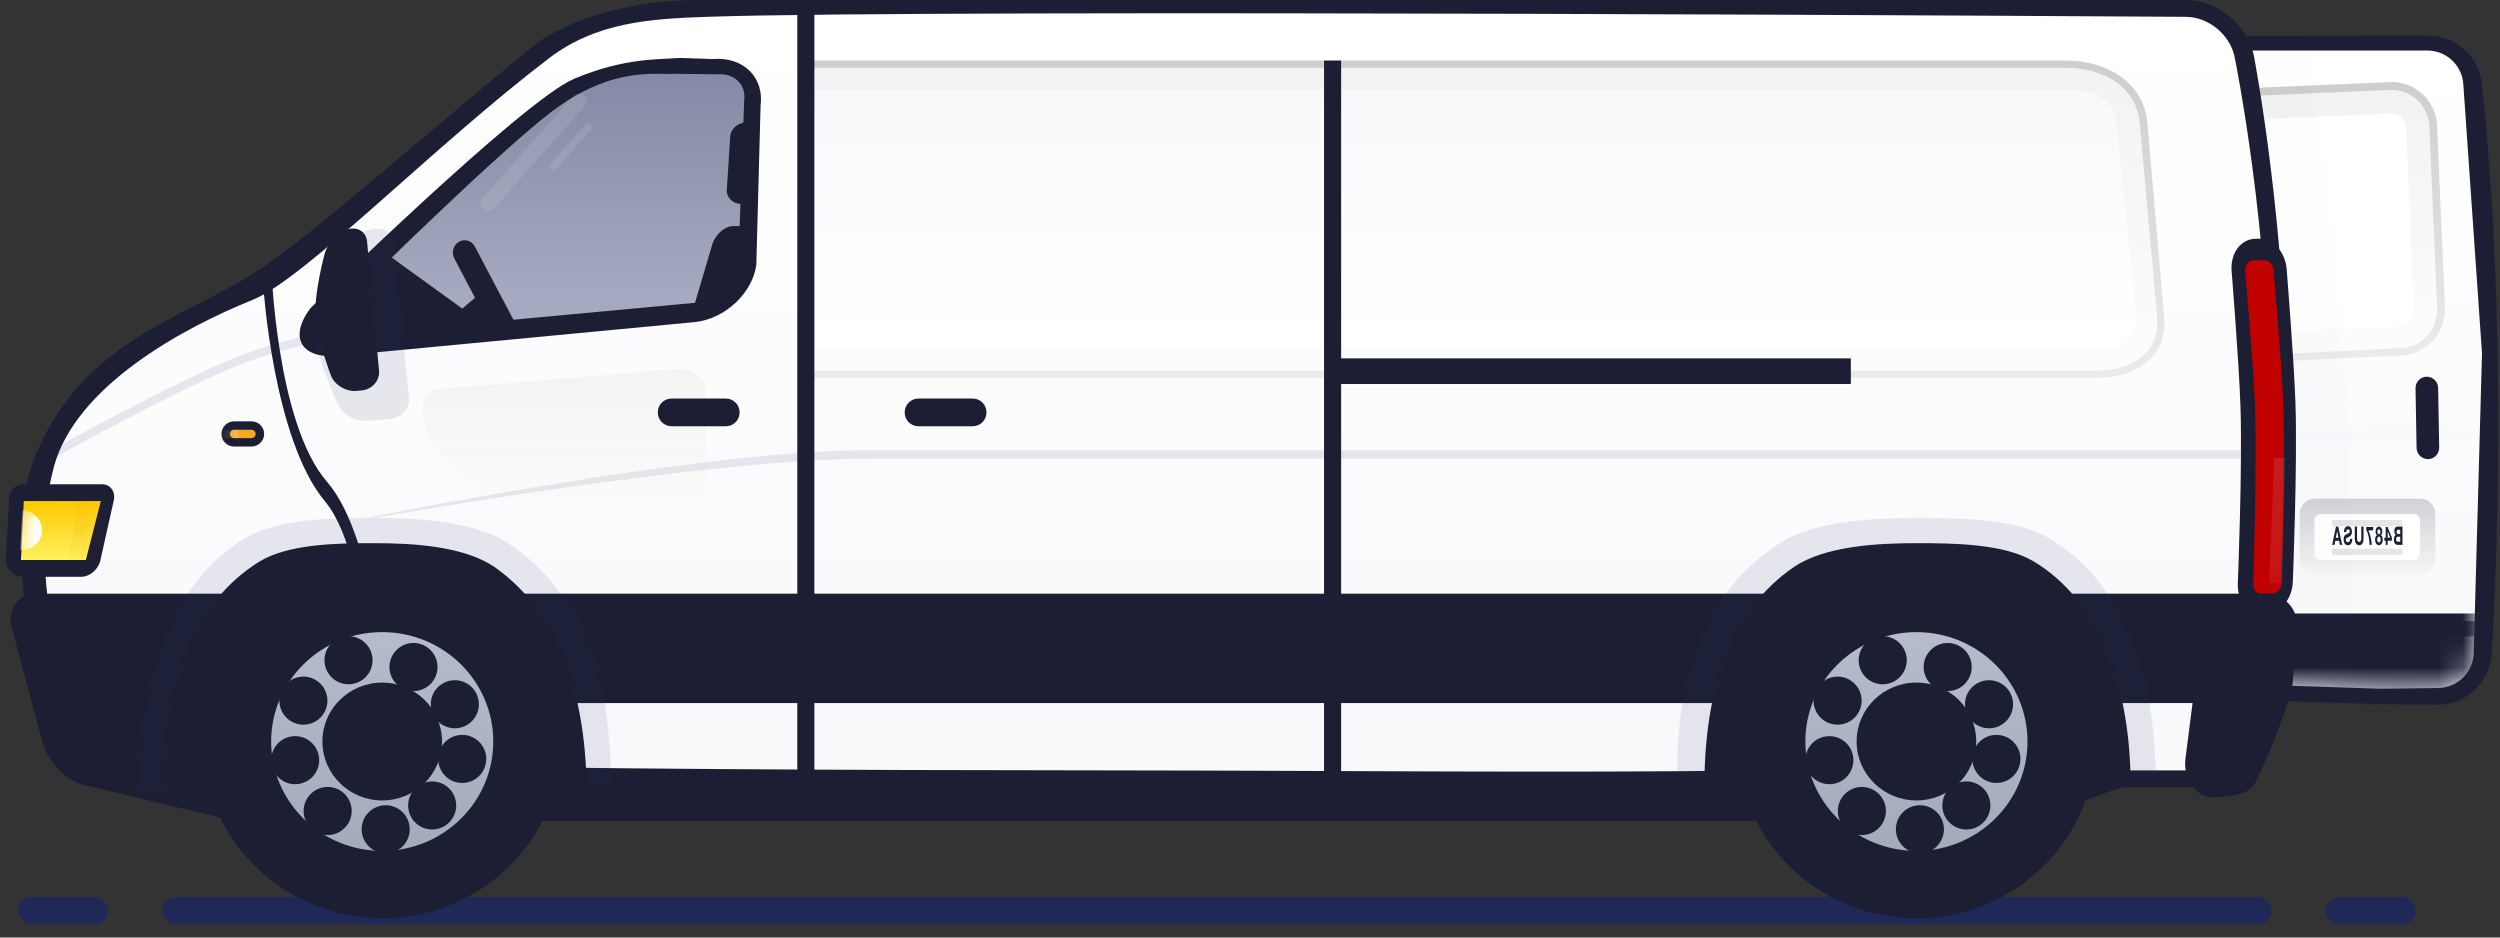 
<svg width="104px" height="39px" viewBox="0 0 104 39" version="1.1" xmlns="http://www.w3.org/2000/svg" xmlns:xlink="http://www.w3.org/1999/xlink">
    <rect x="0" y="0" width="104" height="39" fill="#333333" stroke="none"/>
    <defs>
        <linearGradient x1="50%" y1="0%" x2="50%" y2="97.467%" id="linearGradient-1">
            <stop stop-color="#FFFFFF" offset="0%"></stop>
            <stop stop-color="#F9F9FC" offset="97.959%"></stop>
        </linearGradient>
        <path d="M1.047,0.727 L10.468,0.891 C11.256,0.905 11.899,1.526 11.94,2.313 L12.522,13.529 L11.96,25.982 C11.924,26.786 11.26,27.418 10.455,27.415 L8.076,27.404 L2.023,27.097 C1.233,27.057 0.61,26.41 0.599,25.619 L0.284,1.487 C0.278,1.073 0.61,0.732 1.024,0.727 C1.031,0.727 1.039,0.727 1.047,0.727 Z" id="path-2"></path>
        <linearGradient x1="50%" y1="100%" x2="50%" y2="1.186%" id="linearGradient-4">
            <stop stop-color="#1C1F34" stop-opacity="0.2" offset="0%"></stop>
            <stop stop-color="#1C1F34" offset="100%"></stop>
        </linearGradient>
        <path d="M0.011,0.941 C0.011,0.591 0.291,0.306 0.637,0.306 L5.03,0.306 C5.376,0.306 5.656,0.588 5.656,0.941 L5.656,2.846 C5.656,3.196 5.376,3.481 5.03,3.481 L0.637,3.481 C0.291,3.481 0.011,3.199 0.011,2.846 L0.011,0.941 L0.011,0.941 Z" id="path-5"></path>
        <linearGradient x1="50%" y1="0%" x2="50%" y2="97.467%" id="linearGradient-6">
            <stop stop-color="#E0E0E0" offset="0%"></stop>
            <stop stop-color="#E7E7E8" offset="100%"></stop>
        </linearGradient>
        <linearGradient x1="50%" y1="100%" x2="50%" y2="0%" id="linearGradient-7">
            <stop stop-color="#000000" stop-opacity="0.2" offset="0%"></stop>
            <stop stop-color="#000000" offset="100%"></stop>
        </linearGradient>
        <path d="M0.31,2.236 C0.302,1.183 1.135,0.324 2.174,0.316 L7.432,0.276 C8.47,0.268 9.318,1.116 9.326,2.164 L9.387,9.726 C9.395,10.777 8.562,11.64 7.523,11.655 L2.265,11.728 C1.227,11.742 0.379,10.9 0.371,9.848 L0.31,2.236 L0.31,2.236 Z" id="path-8"></path>
        <path d="M0.611,2.242 C0.604,1.366 1.3,0.65 2.168,0.643 L7.423,0.603 C8.289,0.596 8.997,1.304 9.004,2.175 L9.063,9.743 C9.07,10.618 8.375,11.337 7.507,11.35 L2.252,11.424 C1.385,11.436 0.677,10.738 0.671,9.86 L0.611,2.242 L0.611,2.242 Z" id="path-9"></path>
        <linearGradient x1="50%" y1="-1.11022302e-14%" x2="50%" y2="100%" id="linearGradient-10">
            <stop stop-color="#1C1F34" stop-opacity="0.2" offset="1.186%"></stop>
            <stop stop-color="#1C1F34" offset="100%"></stop>
        </linearGradient>
        <path d="M17.605,21.502 L17.588,21.232 C17.55,20.622 17.937,19.768 18.448,19.326 L22.325,15.98 C22.735,15.626 23.55,15.339 24.151,15.339 L28.33,15.339 C28.928,15.339 29.409,15.734 29.404,16.223 L29.352,22.069 C29.347,22.557 28.858,22.961 28.263,22.971 L18.46,22.15 C18.011,22.157 17.628,21.867 17.605,21.502 Z" id="path-11"></path>
        <path d="M0,0.175 C0,0.078 0.077,0 0.176,0 L0.89,0 C0.987,0 1.066,0.081 1.066,0.175 C1.066,0.272 0.99,0.35 0.89,0.35 L0.176,0.35 C0.079,0.35 0,0.269 0,0.175 L0,0.175 Z" id="path-12"></path>
        <path d="M0.268,0 L52.647,0 C54.363,0 55.882,0.916 56.041,2.565 L56.737,10.638 C56.896,12.288 55.634,13.203 53.919,13.203 L0.267,13.203 L0.268,0 Z" id="path-14"></path>
        <path d="M0.269,0.3 L52.658,0.3 C54.202,0.3 55.574,1.08 55.722,2.566 L56.443,10.638 C56.591,12.122 55.461,12.903 53.914,12.903 L0.269,12.903 L0.269,0.3 Z" id="path-15"></path>
        <linearGradient x1="50%" y1="95.478%" x2="50%" y2="-1.11022302e-14%" id="linearGradient-16">
            <stop stop-color="#FFFFFF" offset="0%"></stop>
            <stop stop-color="#F9F9FC" offset="100%"></stop>
        </linearGradient>
        <path d="M0.598,6.133 C0.598,4.457 0.384,0.431 0.384,0.431 C0.372,0.193 0.521,-4.26e-14 0.716,-4.26e-14 L1.187,-4.26e-14 C1.383,-4.26e-14 1.551,0.193 1.564,0.436 C1.564,0.436 1.777,4.424 1.777,6.084 C1.777,8.346 1.449,13.442 1.449,13.442 C1.434,13.68 1.263,13.873 1.068,13.873 L0.596,13.873 C0.401,13.873 0.254,13.681 0.269,13.44 C0.269,13.44 0.598,8.378 0.598,6.133 L0.598,6.133 Z" id="path-17"></path>
        <path d="M0.974,0 L4.235,0 C4.593,0 4.816,0.302 4.731,0.68 L4.174,3.171 C4.09,3.547 3.728,3.851 3.371,3.851 L0.938,3.851 C0.578,3.851 0.264,3.536 0.235,3.154 L0.378,0.697 C0.349,0.312 0.616,0 0.974,0 Z" id="path-19"></path>
        <linearGradient x1="50%" y1="0%" x2="50%" y2="100%" id="linearGradient-21">
            <stop stop-color="#FFC900" offset="0%"></stop>
            <stop stop-color="#FFF15E" offset="100%"></stop>
        </linearGradient>
        <polygon id="path-22" points="0.99 0.7 4.195 0.7 3.572 3.151 0.873 3.151"></polygon>
        <linearGradient x1="50%" y1="-1.11022302e-14%" x2="50%" y2="85.307%" id="linearGradient-24">
            <stop stop-color="#8388A4" offset="0%"></stop>
            <stop stop-color="#A5A9C1" offset="98.671%"></stop>
        </linearGradient>
        <linearGradient x1="50%" y1="95.043%" x2="50%" y2="-1.11022302e-14%" id="linearGradient-25">
            <stop stop-color="#A4ACBC" offset="0%"></stop>
            <stop stop-color="#B5BBCA" offset="98.59%"></stop>
        </linearGradient>
    </defs>
    <g id="Page-1" stroke="none" stroke-width="1" fill="none" fill-rule="evenodd">
        <g id="estimate---3" transform="translate(-962, -664)">
            <g id="top" transform="translate(0, 1)">
                <g id="Group" transform="translate(724, 273)">
                    <g id="form" transform="translate(0, 56)">
                        <g id="Group-6-Copy" transform="translate(8, 310)">
                            <g id="trucks" transform="translate(282.5, 43.5) scale(-1, 1) translate(-282.5, -43.5) translate(230, 24)">
                                <g id="Group">
                                    <g id="shadow" transform="translate(4.5, 36.938)" fill="#1F2857">
                                        <path d="M6.565,0.377 L93.185,0.377 C93.497,0.377 93.75,0.63 93.75,0.942 L93.75,0.942 C93.75,1.255 93.497,1.508 93.185,1.508 L6.565,1.508 C6.253,1.508 6,1.255 6,0.942 L6,0.942 C6,0.63 6.253,0.377 6.565,0.377 Z" id="Shadow" transform="translate(49.875, 0.942) scale(-1, 1) translate(-49.875, -0.942) "></path>
                                        <rect id="Shadow-Copy-3" transform="translate(97.875, 0.942) scale(-1, 1) translate(-97.875, -0.942) " x="96" y="0.377" width="3.75" height="1.131" rx="0.565"></rect>
                                        <rect id="Shadow-Copy-4" transform="translate(1.875, 0.942) scale(-1, 1) translate(-1.875, -0.942) " x="0" y="0.377" width="3.75" height="1.131" rx="0.565"></rect>
                                    </g>
                                    <g id="cargo-van" transform="translate(52.5, 19.5) scale(-1, 1) translate(-52.5, -19.5) ">
                                        <g id="Back-door" transform="translate(97.747, 15.769) rotate(-1) translate(-97.747, -15.769) translate(90.747, 1.269)">
                                            <path d="M2.465,0.142 L10.509,0.271 C11.662,0.289 12.614,1.175 12.715,2.323 C13.019,5.774 13.171,9.519 13.171,13.558 C13.171,17.712 13.017,21.867 12.709,26.02 L12.709,26.02 C12.62,27.211 11.617,28.126 10.423,28.104 C9.934,28.095 9.368,28.08 8.724,28.059 C6.979,28.003 4.955,27.901 2.654,27.755 L2.654,27.755 C1.871,27.705 1.259,27.061 1.249,26.277 L0.941,1.661 C0.931,0.832 1.594,0.152 2.423,0.142 C2.437,0.142 2.451,0.142 2.465,0.142 Z" id="Rectangle-1085-Copy" fill="#1C1F34"></path>
                                            <mask id="mask-3" fill="white">
                                                <use xlink:href="#path-2"></use>
                                            </mask>
                                            <use id="Rectangle-1085-Copy-2" fill="url(#linearGradient-1)" xlink:href="#path-2"></use>
                                            <polygon id="Side-bumper-Copy-4" fill="#1C1F34" mask="url(#mask-3)" transform="translate(7.355, 24.76) rotate(-359) translate(-7.355, -24.76) " points="2.55 24.26 12.159 24.26 12.159 25.212 2.55 25.212"></polygon>
                                            <polygon id="Side-bumper-Copy-5" fill="#1C1F34" mask="url(#mask-3)" transform="translate(7.322, 26.322) rotate(-359) translate(-7.322, -26.322) " points="2.518 24.577 12.127 24.577 12.127 28.068 2.518 28.068"></polygon>
                                            <path d="M10.203,14.458 C10.462,14.458 10.673,14.673 10.673,14.935 L10.673,17.41 C10.673,17.674 10.464,17.887 10.203,17.887 C9.943,17.887 9.732,17.673 9.732,17.41 L9.732,14.935 C9.732,14.672 9.941,14.458 10.203,14.458 Z" id="Combined-Shape" fill="#1C1F34" mask="url(#mask-3)"></path>
                                            <polygon id="Curve" fill="#242D5F" opacity="0.1" mask="url(#mask-3)" points="-5.222 16.664 12.967 16.664 12.967 16.981 -5.222 16.981"></polygon>
                                            <g id="License-plate" mask="url(#mask-3)">
                                                <g transform="translate(7.79, 21.184) rotate(-359) translate(-7.79, -21.184) translate(4.79, 19.184)">
                                                    <g id="Combined-Shape" fill="none">
                                                        <use fill="#FFFFFF" xlink:href="#path-5"></use>
                                                        <use fill-opacity="0.2" fill="url(#linearGradient-4)" xlink:href="#path-5"></use>
                                                    </g>
                                                    <path d="M0.627,1.209 C0.627,1.067 0.74,0.952 0.876,0.952 L4.769,0.952 C4.906,0.952 5.017,1.066 5.017,1.209 L5.017,2.6 C5.017,2.742 4.904,2.857 4.769,2.857 L0.876,2.857 C0.738,2.857 0.627,2.743 0.627,2.6 L0.627,1.209 L0.627,1.209 Z" id="Combined-Shape" fill="#FFFFFF"></path>
                                                    <polygon id="Rectangle-1934" fill="#000000" opacity="0.1" points="1.359 1.19 4.286 1.19 4.286 1.457 1.359 1.457"></polygon>
                                                    <polygon id="Rectangle-1934-Copy" fill="#000000" opacity="0.1" points="1.359 2.381 4.286 2.381 4.286 2.648 1.359 2.648"></polygon>
                                                    <path d="M1.457,1.776 L1.457,1.599 L1.545,1.599 C1.553,1.599 1.561,1.6 1.569,1.603 C1.577,1.605 1.584,1.61 1.59,1.616 C1.596,1.622 1.6,1.631 1.604,1.643 C1.608,1.654 1.609,1.668 1.609,1.686 C1.609,1.718 1.604,1.741 1.593,1.755 C1.583,1.769 1.569,1.776 1.552,1.776 L1.457,1.776 Z M1.363,1.469 L1.363,2.228 L1.57,2.228 C1.589,2.228 1.608,2.224 1.626,2.215 C1.644,2.207 1.66,2.194 1.674,2.176 C1.689,2.158 1.7,2.135 1.708,2.107 C1.717,2.079 1.721,2.046 1.721,2.008 C1.721,1.961 1.714,1.92 1.701,1.886 C1.688,1.853 1.669,1.829 1.642,1.816 C1.662,1.799 1.676,1.779 1.686,1.753 C1.696,1.728 1.701,1.696 1.701,1.657 C1.701,1.622 1.697,1.592 1.691,1.568 C1.684,1.544 1.675,1.525 1.663,1.51 C1.651,1.496 1.636,1.485 1.62,1.479 C1.603,1.473 1.584,1.469 1.564,1.469 L1.363,1.469 Z M1.457,2.098 L1.457,1.89 L1.559,1.89 C1.58,1.89 1.596,1.898 1.608,1.915 C1.621,1.932 1.627,1.959 1.627,1.998 C1.627,2.018 1.625,2.035 1.621,2.047 C1.617,2.06 1.612,2.07 1.606,2.078 C1.599,2.085 1.592,2.09 1.584,2.093 C1.575,2.097 1.567,2.098 1.557,2.098 L1.457,2.098 Z M1.98,1.673 L1.98,1.931 L1.87,1.931 L1.978,1.673 L1.98,1.673 Z M1.98,2.056 L1.98,2.228 L2.061,2.228 L2.061,2.056 L2.117,2.056 L2.117,1.932 L2.061,1.932 L2.061,1.484 L1.985,1.484 L1.803,1.918 L1.803,2.056 L1.98,2.056 Z M2.279,1.686 C2.279,1.669 2.281,1.654 2.284,1.642 C2.288,1.629 2.292,1.618 2.298,1.61 C2.304,1.601 2.311,1.595 2.319,1.59 C2.327,1.585 2.335,1.583 2.343,1.583 C2.356,1.583 2.367,1.587 2.375,1.594 C2.383,1.601 2.39,1.61 2.394,1.62 C2.399,1.631 2.402,1.642 2.404,1.654 C2.405,1.665 2.406,1.676 2.406,1.686 C2.406,1.718 2.4,1.742 2.388,1.759 C2.376,1.776 2.361,1.784 2.343,1.784 C2.326,1.784 2.311,1.776 2.298,1.759 C2.285,1.742 2.279,1.718 2.279,1.686 L2.279,1.686 Z M2.202,1.672 C2.202,1.709 2.207,1.741 2.217,1.769 C2.228,1.797 2.243,1.815 2.264,1.825 L2.264,1.827 C2.238,1.838 2.219,1.859 2.205,1.891 C2.191,1.923 2.184,1.963 2.184,2.01 C2.184,2.05 2.189,2.085 2.198,2.114 C2.207,2.143 2.219,2.167 2.234,2.186 C2.249,2.206 2.266,2.22 2.285,2.228 C2.304,2.237 2.323,2.242 2.344,2.242 C2.363,2.242 2.383,2.237 2.401,2.227 C2.42,2.218 2.437,2.203 2.452,2.184 C2.466,2.165 2.478,2.141 2.487,2.112 C2.496,2.083 2.501,2.049 2.501,2.009 C2.501,1.962 2.494,1.923 2.48,1.891 C2.467,1.858 2.447,1.837 2.422,1.827 L2.422,1.825 C2.443,1.813 2.458,1.793 2.468,1.766 C2.478,1.738 2.483,1.706 2.483,1.669 C2.483,1.651 2.481,1.63 2.476,1.607 C2.471,1.584 2.464,1.562 2.453,1.542 C2.442,1.522 2.427,1.505 2.409,1.491 C2.391,1.476 2.369,1.469 2.343,1.469 C2.326,1.469 2.309,1.474 2.292,1.482 C2.276,1.491 2.26,1.503 2.247,1.52 C2.234,1.537 2.223,1.559 2.214,1.584 C2.206,1.61 2.202,1.639 2.202,1.672 L2.202,1.672 Z M2.27,2.003 C2.27,1.964 2.277,1.935 2.291,1.915 C2.305,1.895 2.323,1.885 2.344,1.885 C2.354,1.885 2.363,1.888 2.372,1.893 C2.38,1.899 2.388,1.907 2.394,1.918 C2.401,1.928 2.406,1.941 2.41,1.955 C2.414,1.97 2.416,1.986 2.416,2.004 C2.416,2.022 2.414,2.039 2.41,2.055 C2.407,2.07 2.402,2.084 2.395,2.095 C2.388,2.106 2.381,2.114 2.372,2.12 C2.364,2.126 2.354,2.129 2.344,2.129 C2.334,2.129 2.324,2.126 2.315,2.12 C2.306,2.114 2.298,2.106 2.291,2.095 C2.285,2.084 2.279,2.07 2.275,2.055 C2.272,2.039 2.27,2.022 2.27,2.003 L2.27,2.003 Z M2.869,1.614 L2.869,1.484 L2.582,1.484 L2.582,1.625 L2.781,1.625 C2.741,1.71 2.709,1.804 2.685,1.907 C2.66,2.01 2.645,2.117 2.641,2.228 L2.732,2.228 C2.732,2.178 2.735,2.125 2.742,2.067 C2.748,2.01 2.757,1.953 2.768,1.898 C2.779,1.842 2.793,1.789 2.81,1.739 C2.827,1.69 2.847,1.648 2.869,1.614 L2.869,1.614 Z M3.347,1.941 L3.347,1.469 L3.253,1.469 L3.253,1.941 C3.253,1.998 3.246,2.039 3.233,2.066 C3.221,2.092 3.197,2.106 3.164,2.106 C3.145,2.106 3.129,2.101 3.118,2.091 C3.107,2.082 3.098,2.069 3.091,2.054 C3.085,2.039 3.081,2.021 3.079,2.002 C3.077,1.982 3.076,1.962 3.076,1.941 L3.076,1.469 L2.982,1.469 L2.982,1.941 C2.982,2.044 2.998,2.121 3.029,2.171 C3.061,2.22 3.106,2.245 3.164,2.245 C3.221,2.245 3.266,2.22 3.298,2.17 C3.33,2.12 3.347,2.044 3.347,1.941 L3.347,1.941 Z M3.542,1.976 L3.45,1.976 C3.45,2.023 3.455,2.063 3.465,2.097 C3.475,2.131 3.488,2.159 3.505,2.181 C3.522,2.203 3.542,2.219 3.564,2.229 C3.586,2.24 3.609,2.245 3.633,2.245 C3.662,2.245 3.687,2.239 3.71,2.227 C3.732,2.215 3.75,2.198 3.765,2.176 C3.78,2.155 3.792,2.129 3.799,2.099 C3.807,2.07 3.811,2.037 3.811,2.003 C3.811,1.96 3.805,1.925 3.795,1.898 C3.785,1.871 3.773,1.849 3.759,1.833 C3.745,1.816 3.731,1.805 3.717,1.797 C3.703,1.79 3.692,1.785 3.684,1.782 C3.657,1.77 3.635,1.76 3.619,1.752 C3.602,1.744 3.589,1.736 3.58,1.729 C3.57,1.721 3.564,1.712 3.561,1.703 C3.557,1.694 3.556,1.682 3.556,1.667 C3.556,1.651 3.558,1.637 3.562,1.627 C3.566,1.616 3.571,1.607 3.577,1.6 C3.583,1.593 3.59,1.588 3.598,1.585 C3.605,1.582 3.613,1.581 3.621,1.581 C3.632,1.581 3.643,1.583 3.653,1.586 C3.662,1.59 3.671,1.596 3.679,1.604 C3.686,1.613 3.692,1.624 3.697,1.639 C3.702,1.654 3.704,1.673 3.705,1.696 L3.796,1.696 C3.796,1.652 3.791,1.614 3.782,1.584 C3.773,1.553 3.76,1.527 3.744,1.508 C3.728,1.488 3.71,1.473 3.689,1.465 C3.669,1.456 3.647,1.451 3.625,1.451 C3.606,1.451 3.586,1.456 3.567,1.465 C3.548,1.474 3.531,1.489 3.516,1.508 C3.501,1.527 3.488,1.551 3.479,1.579 C3.47,1.608 3.465,1.642 3.465,1.681 C3.465,1.716 3.469,1.745 3.476,1.77 C3.483,1.794 3.493,1.814 3.505,1.831 C3.517,1.847 3.531,1.86 3.546,1.87 C3.561,1.881 3.576,1.889 3.592,1.896 C3.608,1.904 3.623,1.911 3.639,1.918 C3.654,1.924 3.667,1.932 3.679,1.94 C3.691,1.948 3.701,1.959 3.708,1.972 C3.716,1.985 3.719,2.001 3.719,2.022 C3.719,2.041 3.717,2.057 3.711,2.069 C3.705,2.081 3.698,2.091 3.69,2.098 C3.682,2.105 3.673,2.11 3.663,2.113 C3.654,2.115 3.645,2.116 3.636,2.116 C3.624,2.116 3.612,2.114 3.6,2.108 C3.589,2.103 3.579,2.095 3.57,2.084 C3.561,2.073 3.554,2.059 3.549,2.041 C3.544,2.023 3.542,2.002 3.542,1.976 L3.542,1.976 Z M4.024,1.935 L4.08,1.656 L4.081,1.656 L4.135,1.935 L4.024,1.935 Z M4.033,1.469 L3.871,2.228 L3.966,2.228 L3.999,2.059 L4.159,2.059 L4.192,2.228 L4.289,2.228 L4.129,1.469 L4.033,1.469 Z" id="B487USA" fill="#1C1F34" transform="translate(2.826, 1.951) scale(-1, 1) translate(-2.826, -1.951) "></path>
                                                </g>
                                            </g>
                                            <g id="Group-14" mask="url(#mask-3)">
                                                <g transform="translate(6.561, 7.944) rotate(-1) translate(-6.561, -7.944) translate(1.561, 1.944)" id="Combined-Shape">
                                                    <g fill="none" opacity="0.5">
                                                        <use fill="url(#linearGradient-6)" xlink:href="#path-8"></use>
                                                        <use fill-opacity="0.3" fill="url(#linearGradient-7)" xlink:href="#path-8"></use>
                                                    </g>
                                                    <g fill="none">
                                                        <use fill="#FFFFFF" xlink:href="#path-9"></use>
                                                        <use fill-opacity="0.05" fill="url(#linearGradient-7)" xlink:href="#path-9"></use>
                                                    </g>
                                                    <path d="M1.514,2.263 C1.511,1.914 1.79,1.629 2.135,1.626 L7.408,1.583 C7.753,1.58 8.035,1.862 8.038,2.214 L8.094,9.788 C8.096,10.14 7.818,10.429 7.473,10.434 L2.2,10.513 C1.855,10.518 1.573,10.236 1.57,9.89 L1.514,2.263 L1.514,2.263 Z" fill="#FFFFFF"></path>
                                                </g>
                                            </g>
                                            <path d="M1.871,27.765 L6.742,27.968 C6.742,27.968 7.226,22.556 6.763,14.191 C6.3,5.826 5.123,-1.007 5.123,-1.007 L1.139,-0.806 L1.871,27.765 Z" id="Car-base" fill="#242D5F" opacity="0.1" mask="url(#mask-3)"></path>
                                        </g>
                                        <path d="M95.038,29.292 C95.038,29.292 95.149,25.495 95.149,17.535 C95.149,9.575 93.779,2.416 93.779,2.416 C93.559,1.082 92.289,1.58927964e-06 90.939,1.58867218e-06 C90.939,1.58867218e-06 37.479,-1.98673615e-06 28.95,1.59001633e-06 C26.498,2.61841433e-06 23.662,0.719 22.15,1.944 C17.969,5.328 12.747,10.004 10.53,11.388 C7.391,13.346 3.334,14.282 1.426,19.075 C0.298,21.907 0.918,28.691 3.263,30.375 C3.879,30.817 5.063,32.353 14.957,32.427 C14.97,32.603 15.12,32.749 15.302,32.749 L92.388,32.749 C92.576,32.749 92.733,32.593 92.733,32.401 L92.733,31.66 C93.852,31.383 94.834,30.422 95.038,29.292 Z" id="Combined-Shape" fill="#1C1F34"></path>
                                        <polygon id="Rectangle-762" fill="#1C1F34" points="10.961 32.749 80.619 32.749 80.619 34.149 10.961 34.149"></polygon>
                                        <path d="M94.328,29.292 C94.328,29.292 94.438,25.495 94.438,17.535 C94.438,9.575 92.97,2.423 92.97,2.423 C92.805,1.472 91.891,0.7 90.925,0.7 C90.925,0.7 39.014,0.367 29.4,0.7 C27.009,0.783 24.798,0.93 22.838,2.423 C18.021,6.093 12.685,11.597 10.505,12.476 C7.603,13.646 3.14,16.065 2.238,19.433 C0.891,24.457 3.449,30.932 3.541,30.998 C4.691,31.824 23.063,32.031 46.07,32.048 C55.914,32.056 64.975,32.161 73.176,32.048 L92.375,32.048 C92.564,32.048 92.721,31.893 92.721,31.701 L92.721,31.392 C93.528,30.963 94.167,30.179 94.328,29.292 Z" id="Combined-Shape" fill="url(#linearGradient-1)"></path>
                                        <path d="M1.601,16.253 C1.601,16.253 7.337,15.224 10.253,15.099 C12.425,15.005 16.863,15.595 16.863,15.595 L16.863,15.945 C16.863,15.945 12.411,15.356 10.232,15.45 C7.324,15.575 1.601,16.603 1.601,16.603 L1.601,16.253 Z" id="Curve" fill="#242D5F" opacity="0.1" transform="translate(9.232, 15.846) rotate(-19) translate(-9.232, -15.846) "></path>
                                        <g id="Combined-Shape" transform="translate(23.495, 19.155) scale(1, -1) translate(-23.495, -19.155) ">
                                            <use fill="#FFFFFF" xlink:href="#path-11"></use>
                                            <use fill-opacity="0.05" fill="url(#linearGradient-10)" xlink:href="#path-11"></use>
                                        </g>
                                        <path d="M15.303,21.532 C15.303,21.532 29.101,18.731 36,18.731 L94.557,18.731 L94.557,19.081 L36.181,19.081 C29.343,19.081 15.667,21.532 15.667,21.532 L15.303,21.532 Z" id="Curve" fill="#242D5F" opacity="0.1"></path>
                                        <polygon id="Curve" fill="#000000" opacity="0.2" points="19.49 26.097 75.288 26.097 75.288 27.497 19.49 27.497"></polygon>
                                        <g id="Group-11" transform="translate(13.448, 24.697)" fill="#1C1F34">
                                            <rect id="Side-bumper-Copy-2" x="0" y="0" width="63.261" height="4.551"></rect>
                                        </g>
                                        <g id="Group-2" transform="translate(20.428, 21.197) scale(-1, 1) translate(-20.428, -21.197) translate(9.928, 10.197)" fill="#1C1F34">
                                            <path d="M17.225,10.644 C15.449,7.789 15.933,1.396 15.933,1.396 L16.377,0.626 C16.377,0.626 15.665,7.145 17.421,9.848 C19.177,12.551 18.586,19.68 18.586,19.68 L17.565,21.84 C17.565,21.84 19.002,13.5 17.225,10.644 Z" id="Rectangle-1103-Copy" transform="translate(17.277, 11.233) scale(-1, 1) rotate(-8) translate(-17.277, -11.233) "></path>
                                            <path d="M1.862,5.257 C2.18,5.257 2.438,5.513 2.438,5.827 L2.438,8.092 C2.438,8.406 2.182,8.661 1.862,8.661 C1.544,8.661 1.286,8.406 1.286,8.092 L1.286,5.827 C1.286,5.512 1.541,5.257 1.862,5.257 Z" id="Combined-Shape" transform="translate(1.862, 6.959) rotate(90) translate(-1.862, -6.959) "></path>
                                        </g>
                                        <g id="Group-10" transform="translate(9.212, 17.527)">
                                            <path d="M0,0.525 C0,0.235 0.24,0 0.533,0 L1.244,0 C1.538,0 1.777,0.233 1.777,0.525 C1.777,0.815 1.537,1.05 1.244,1.05 L0.533,1.05 C0.239,1.05 0,0.817 0,0.525 L0,0.525 Z" id="Combined-Shape" fill="#1C1F34"></path>
                                            <g id="Rectangle-602" transform="translate(0.355, 0.35)">
                                                <mask id="mask-13" fill="white">
                                                    <use xlink:href="#path-12"></use>
                                                </mask>
                                                <use id="Mask" fill="#F5A623" xlink:href="#path-12"></use>
                                                <polygon fill="#FFFFFF" mask="url(#mask-13)" points="-0.355 0 0.355 0 0.355 0.35 -0.355 0.35"></polygon>
                                            </g>
                                        </g>
                                        <g id="Group-15" transform="translate(33.288, 2.519)">
                                            <g id="Combined-Shape" opacity="0.5">
                                                <use fill="url(#linearGradient-6)" xlink:href="#path-14"></use>
                                                <use fill-opacity="0.3" fill="url(#linearGradient-7)" xlink:href="#path-14"></use>
                                            </g>
                                            <g id="Combined-Shape">
                                                <use fill="#FFFFFF" xlink:href="#path-15"></use>
                                                <use fill-opacity="0.05" fill="url(#linearGradient-7)" xlink:href="#path-15"></use>
                                            </g>
                                            <path d="M0.269,1.2 L52.694,1.2 C53.723,1.2 54.648,1.581 54.759,2.567 L55.568,10.636 C55.679,11.624 54.937,12.003 53.903,12.003 L0.27,12.003 L0.269,1.2 Z" id="Combined-Shape" fill="url(#linearGradient-16)"></path>
                                        </g>
                                        <g id="Tail-light" transform="translate(94.04, 18.028) rotate(-2) translate(-94.04, -18.028) translate(92.54, 9.528)">
                                            <path d="M0.703,7.33 C0.703,5.444 0.531,1.7 0.531,1.7 C0.5,0.984 0.949,0.404 1.54,0.404 L1.701,0.404 C2.289,0.404 2.791,0.985 2.822,1.704 C2.822,1.704 2.994,5.407 2.994,7.275 C2.994,9.819 2.625,14.721 2.625,14.721 C2.575,15.433 2.059,16.011 1.469,16.011 L1.308,16.011 C0.719,16.011 0.285,15.432 0.335,14.713 C0.335,14.713 0.703,9.856 0.703,7.33 L0.703,7.33 Z" id="Combined-Shape" fill="#1C1F34"></path>
                                            <g id="Rectangle-1365" transform="translate(0.711, 1.301)">
                                                <mask id="mask-18" fill="white">
                                                    <use xlink:href="#path-17"></use>
                                                </mask>
                                                <use id="Combined-Shape" fill="#C10000" xlink:href="#path-17"></use>
                                                <polygon fill="#FFFFFF" opacity="0.4" mask="url(#mask-18)" transform="translate(1.567, 10.857) rotate(-357) translate(-1.567, -10.857) " points="1.177 8.256 1.628 8.256 1.597 13.459 1.067 13.459"></polygon>
                                            </g>
                                        </g>
                                        <g id="Head-light" transform="translate(0, 20.145)">
                                            <mask id="mask-20" fill="white">
                                                <use xlink:href="#path-19"></use>
                                            </mask>
                                            <use id="Combined-Shape" fill="#1C1F34" xlink:href="#path-19"></use>
                                            <mask id="mask-23" fill="white">
                                                <use xlink:href="#path-22"></use>
                                            </mask>
                                            <use id="Head-light-Copy-2" fill="url(#linearGradient-21)" xlink:href="#path-22"></use>
                                            <path d="M0.886,2.759 C1.362,2.759 1.748,2.39 1.748,1.934 C1.748,1.478 1.362,1.109 0.886,1.109 C0.886,1.109 0.886,2.759 0.886,2.759 Z" id="Oval-55" fill="#FFFFFF" mask="url(#mask-23)" transform="translate(1.386, 1.934) rotate(-357) translate(-1.386, -1.934) "></path>
                                            <polygon id="Rectangle-1109" fill="#FF0000" opacity="0.2" mask="url(#mask-23)" points="3.407 0 4.634 0 4.634 3.576 2.755 3.576"></polygon>
                                        </g>
                                        <path d="M39.336,15.454 C39.654,15.454 39.912,15.71 39.912,16.024 L39.912,18.288 C39.912,18.603 39.656,18.858 39.336,18.858 C39.018,18.858 38.76,18.602 38.76,18.288 L38.76,16.024 C38.76,15.709 39.016,15.454 39.336,15.454 Z" id="Combined-Shape" fill="#1C1F34" transform="translate(39.336, 17.156) rotate(90) translate(-39.336, -17.156) "></path>
                                        <polygon id="Rectangle-1103-Copy-4" fill="#1C1F34" transform="translate(66.317, 15.441) rotate(-270) translate(-66.317, -15.441) " points="65.784 4.763 66.851 4.763 66.851 26.118 65.784 26.118"></polygon>
                                        <polygon id="Rectangle-1103-Copy-3" fill="#1C1F34" points="55.08 2.519 55.791 2.519 55.791 33.277 55.08 33.277"></polygon>
                                        <polygon id="Rectangle-1103-Copy-7" fill="#1C1F34" points="33.167 0.221 33.878 0.221 33.878 32.836 33.167 32.836"></polygon>
                                        <g id="Window" transform="translate(12.241, 2.275)">
                                            <path d="M0.666,10.553 C0.666,10.553 9.515,1.893 11.641,1.003 C13.768,0.112 15.142,0.212 16.034,0.134 L17.413,0.181 C18.669,0.072 19.558,0.938 19.399,2.121 L19.222,8.741 C19.063,9.922 17.92,10.989 16.668,11.124 L1.928,12.523 C0.319,12.697 -0.261,11.805 0.666,10.553 Z" id="Combined-Shape" fill="#1C1F34"></path>
                                            <path d="M1.376,11.057 C1.376,11.057 8.118,4.359 10.668,2.4 C13.218,0.441 15.098,0.853 15.802,0.794 L17.603,0.816 C18.308,0.757 18.807,1.248 18.717,1.911 L18.462,8.952 C18.371,9.616 17.725,10.215 17.023,10.289 L1.785,11.705 C1.258,11.761 1.074,11.472 1.376,11.057 Z" id="Combined-Shape" fill="url(#linearGradient-24)"></path>
                                            <path d="M18.135,3.41 C18.156,3.084 18.454,2.82 18.802,2.82 L18.615,2.82 C18.963,2.82 19.245,3.086 19.245,3.41 L19.245,5.616 C19.245,5.942 18.965,6.206 18.617,6.206 L18.586,6.206 C18.24,6.206 17.975,5.94 17.996,5.616 L18.135,3.41 L18.135,3.41 Z" id="Combined-Shape" fill="#1C1F34"></path>
                                            <path d="M18.269,7.129 L18.592,7.129 C18.952,7.129 19.165,7.484 19.065,7.926 L17.942,10.431 L16.639,10.431 L17.387,7.903 C17.514,7.476 17.907,7.129 18.269,7.129 Z" id="Combined-Shape" fill="#1C1F34"></path>
                                            <g id="Steering-Wheel" transform="translate(6.171, 7.539)" fill="#1C1F34">
                                                <path d="M2.069,3.941 C2.2,4.189 2.496,3.934 2.732,3.796 C2.969,3.658 3.054,3.69 2.924,3.443 L1.342,0.442 C1.211,0.194 0.915,0.107 0.679,0.244 C0.442,0.383 0.358,0.694 0.488,0.94 L1.347,2.572 L0.276,3.489 L0.75,4.319 L1.981,3.773 L2.069,3.941 Z" id="Combined-Shape"></path>
                                            </g>
                                            <polygon id="Rectangle-1111" fill="#1C1F34" points="0.651 11.113 3.703 8.186 7.752 11.113 0.977 12.257"></polygon>
                                            <g id="Mirror" transform="translate(0.874, 7.231)">
                                                <path d="M0.013,4.595 C-0.11,3.346 0.672,1.202 0.672,1.202 C0.813,0.776 1.315,0.321 1.794,0.186 L2.319,0.037 C2.798,-0.098 3.222,0.149 3.265,0.595 L3.901,7.054 C3.944,7.498 3.573,7.889 3.075,7.928 L2.168,7.998 C1.669,8.037 1.115,7.73 0.939,7.315 C0.939,7.315 0.099,5.469 0.013,4.595 L0.013,4.595 Z" id="Combined-Shape" fill="#242D5F" opacity="0.1"></path>
                                                <path d="M0.013,3.845 C-0.085,2.778 0.391,1.051 0.391,1.051 C0.492,0.637 0.917,0.184 1.339,0.038 L1.321,0.044 C1.743,-0.101 2.117,0.123 2.156,0.545 L2.653,5.908 C2.692,6.33 2.363,6.702 1.913,6.739 L1.71,6.756 C1.262,6.793 0.782,6.493 0.642,6.091 C0.642,6.091 0.083,4.592 0.013,3.845 L0.013,3.845 Z" id="Combined-Shape" fill="#1C1F34"></path>
                                            </g>
                                            <g id="Reflection" opacity="0.1" transform="translate(7.677, 1.589)" fill="#FFFFFF">
                                                <path d="M0.144,4.389 L3.916,0.141 C4.03,0.011 4.234,-0.006 4.373,0.105 C4.51,0.214 4.527,0.41 4.415,0.536 L0.643,4.784 C0.529,4.913 0.325,4.93 0.186,4.82 C0.049,4.711 0.032,4.515 0.144,4.389 Z" id="Rectangle-1113"></path>
                                                <path d="M2.992,3.182 C2.923,3.128 2.916,3.029 2.972,2.965 L4.437,1.315 C4.495,1.25 4.6,1.243 4.667,1.296 L4.667,1.296 C4.736,1.351 4.743,1.449 4.687,1.513 L3.222,3.163 C3.164,3.228 3.059,3.235 2.992,3.182 L2.992,3.182 L2.992,3.182 Z" id="Rectangle-1113-Copy"></path>
                                            </g>
                                        </g>
                                        <g id="Front-bumper" transform="translate(0.448, 21.546)">
                                            <path d="M0.056,4.621 C-0.162,3.809 0.276,3.151 1.036,3.151 L11.826,3.151 C12.585,3.151 13.2,3.838 13.2,4.685 L13.2,11.975 C13.2,12.822 12.597,13.377 11.856,13.216 L3.064,11.116 C2.321,10.954 1.542,10.162 1.325,9.353 L0.056,4.621 Z" id="Combined-Shape" fill="#1C1F34"></path>
                                            <path d="M8.378,11.73 C8.378,11.73 18.724,11.315 22.34,11.315 C23.93,11.315 24.96,10.983 24.96,10.983 C24.96,6.563 23.744,3.147 20.774,1.106 C19.342,0.123 16.9,-6.09653295e-18 15.134,-6.09653295e-18 C13.477,-6.09653295e-18 11.129,0.015 9.759,0.833 C6.645,2.693 5.309,6.765 5.309,11.315 L8.378,11.73 Z" id="Oval-29" fill="#242D5F" opacity="0.1"></path>
                                            <path d="M8.498,11.977 C8.498,11.977 16.509,12.608 21.09,12.402 C21.653,12.376 23.397,11.565 23.959,11.54 C23.959,7.409 22.842,3.991 20.183,2.084 C18.901,1.165 16.714,1.05 15.134,1.05 C13.65,1.05 11.548,1.064 10.322,1.829 C7.534,3.567 6.337,7.029 6.337,11.281 L8.498,11.977 Z" id="Oval-29-Copy-12" fill="#1C1F34"></path>
                                        </g>
                                        <g id="Rear-bumper" transform="translate(82.294, 28.046) scale(-1, 1) translate(-82.294, -28.046) translate(68.794, 21.546)">
                                            <g id="Group-5" transform="translate(0, 3.151)" fill="#1C1F34">
                                                <path d="M10.429,4.551 C11.214,4.551 11.852,3.923 11.852,3.148 L11.852,1.403 C11.852,0.628 11.925,0 11.139,0 L1.569,0 C0.783,0 0.186,0.625 0.235,1.396 L0.413,3.674 C0.472,4.446 1.708,7.48 2.049,7.984 C2.39,8.489 3.649,8.463 3.649,8.463 C4.426,8.566 4.98,7.659 4.882,6.89 L4.584,4.551 L10.429,4.551 Z" id="Combined-Shape"></path>
                                            </g>
                                            <path d="M23.369,10.89 C24.978,10.89 26.022,10.57 26.022,10.57 C26.022,6.316 24.79,3.028 21.783,1.065 C20.333,0.118 17.859,-5.86729703e-18 16.071,-5.86729703e-18 C14.392,-5.86729703e-18 12.015,0.015 10.628,0.802 C7.473,2.592 6.12,6.511 6.12,10.89 C6.12,10.89 19.707,10.89 23.369,10.89 Z" id="Oval-29" fill="#242D5F" opacity="0.1"></path>
                                            <path d="M9.65,11.869 C13.889,12.078 17.934,11.869 22.13,11.869 C23.138,11.869 23.883,11.182 24.891,11.182 C24.891,7.212 23.856,3.877 21.171,2.044 C19.876,1.16 17.667,1.05 16.071,1.05 C14.572,1.05 12.449,1.064 11.211,1.799 C8.394,3.47 7.158,7.095 7.158,11.182 C7.878,11.182 8.924,11.833 9.65,11.869 Z" id="Oval-29-Copy-12" fill="#1C1F34"></path>
                                        </g>
                                        <g id="Wheel" transform="translate(8.437, 23.495)">
                                            <ellipse id="Oval-29-Copy" fill="#1C1F34" cx="7.463" cy="7.352" rx="7.463" ry="7.352"></ellipse>
                                            <ellipse id="Oval-29-Copy-2" fill="url(#linearGradient-25)" cx="7.463" cy="7.352" rx="4.62" ry="4.551"></ellipse>
                                            <ellipse id="Oval-29-Copy-5" fill="#1C1F34" cx="7.463" cy="7.352" rx="2.488" ry="2.451"></ellipse>
                                            <g id="Group-12" transform="translate(3.199, 2.501)" fill="#1C1F34">
                                                <circle id="Oval-35-Copy" cx="4.409" cy="8.502" r="1"></circle>
                                                <circle id="Oval-35" transform="translate(5.565, 1.752) rotate(-340) translate(-5.565, -1.752) " cx="5.565" cy="1.752" r="1"></circle>
                                                <circle id="Oval-35-Copy" transform="translate(1.995, 7.741) rotate(-320) translate(-1.995, -7.741) " cx="1.995" cy="7.741" r="1"></circle>
                                                <circle id="Oval-35" transform="translate(7.285, 3.301) rotate(-300) translate(-7.285, -3.301) " cx="7.285" cy="3.301" r="1"></circle>
                                                <circle id="Oval-35-Copy" transform="translate(0.643, 5.627) rotate(-280) translate(-0.643, -5.627) " cx="0.643" cy="5.627" r="1"></circle>
                                                <circle id="Oval-35" transform="translate(7.592, 5.575) rotate(-260) translate(-7.592, -5.575) " cx="7.592" cy="5.575" r="1"></circle>
                                                <circle id="Oval-35-Copy" transform="translate(0.985, 3.151) rotate(-240) translate(-0.985, -3.151) " cx="0.985" cy="3.151" r="1"></circle>
                                                <circle id="Oval-35" transform="translate(6.342, 7.511) rotate(-220) translate(-6.342, -7.511) " cx="6.342" cy="7.511" r="1"></circle>
                                                <circle id="Oval-35-Copy" transform="translate(2.862, 1.47) rotate(-200) translate(-2.862, -1.47) " cx="2.862" cy="1.47" r="1"></circle>
                                            </g>
                                        </g>
                                        <g id="Wheel" transform="translate(72.26, 23.495)">
                                            <ellipse id="Oval-29-Copy" fill="#1C1F34" cx="7.463" cy="7.352" rx="7.463" ry="7.352"></ellipse>
                                            <ellipse id="Oval-29-Copy-2" fill="url(#linearGradient-25)" cx="7.463" cy="7.352" rx="4.62" ry="4.551"></ellipse>
                                            <ellipse id="Oval-29-Copy-5" fill="#1C1F34" cx="7.463" cy="7.352" rx="2.488" ry="2.451"></ellipse>
                                            <g id="Group-12" transform="translate(3.199, 2.501)" fill="#1C1F34">
                                                <circle id="Oval-35-Copy" cx="4.409" cy="8.502" r="1"></circle>
                                                <circle id="Oval-35" transform="translate(5.565, 1.752) rotate(-340) translate(-5.565, -1.752) " cx="5.565" cy="1.752" r="1"></circle>
                                                <circle id="Oval-35-Copy" transform="translate(1.995, 7.741) rotate(-320) translate(-1.995, -7.741) " cx="1.995" cy="7.741" r="1"></circle>
                                                <circle id="Oval-35" transform="translate(7.285, 3.301) rotate(-300) translate(-7.285, -3.301) " cx="7.285" cy="3.301" r="1"></circle>
                                                <circle id="Oval-35-Copy" transform="translate(0.643, 5.627) rotate(-280) translate(-0.643, -5.627) " cx="0.643" cy="5.627" r="1"></circle>
                                                <circle id="Oval-35" transform="translate(7.592, 5.575) rotate(-260) translate(-7.592, -5.575) " cx="7.592" cy="5.575" r="1"></circle>
                                                <circle id="Oval-35-Copy" transform="translate(0.985, 3.151) rotate(-240) translate(-0.985, -3.151) " cx="0.985" cy="3.151" r="1"></circle>
                                                <circle id="Oval-35" transform="translate(6.342, 7.511) rotate(-220) translate(-6.342, -7.511) " cx="6.342" cy="7.511" r="1"></circle>
                                                <circle id="Oval-35-Copy" transform="translate(2.862, 1.47) rotate(-200) translate(-2.862, -1.47) " cx="2.862" cy="1.47" r="1"></circle>
                                            </g>
                                        </g>
                                    </g>
                                </g>
                            </g>
                        </g>
                    </g>
                </g>
            </g>
        </g>
    </g>
</svg>